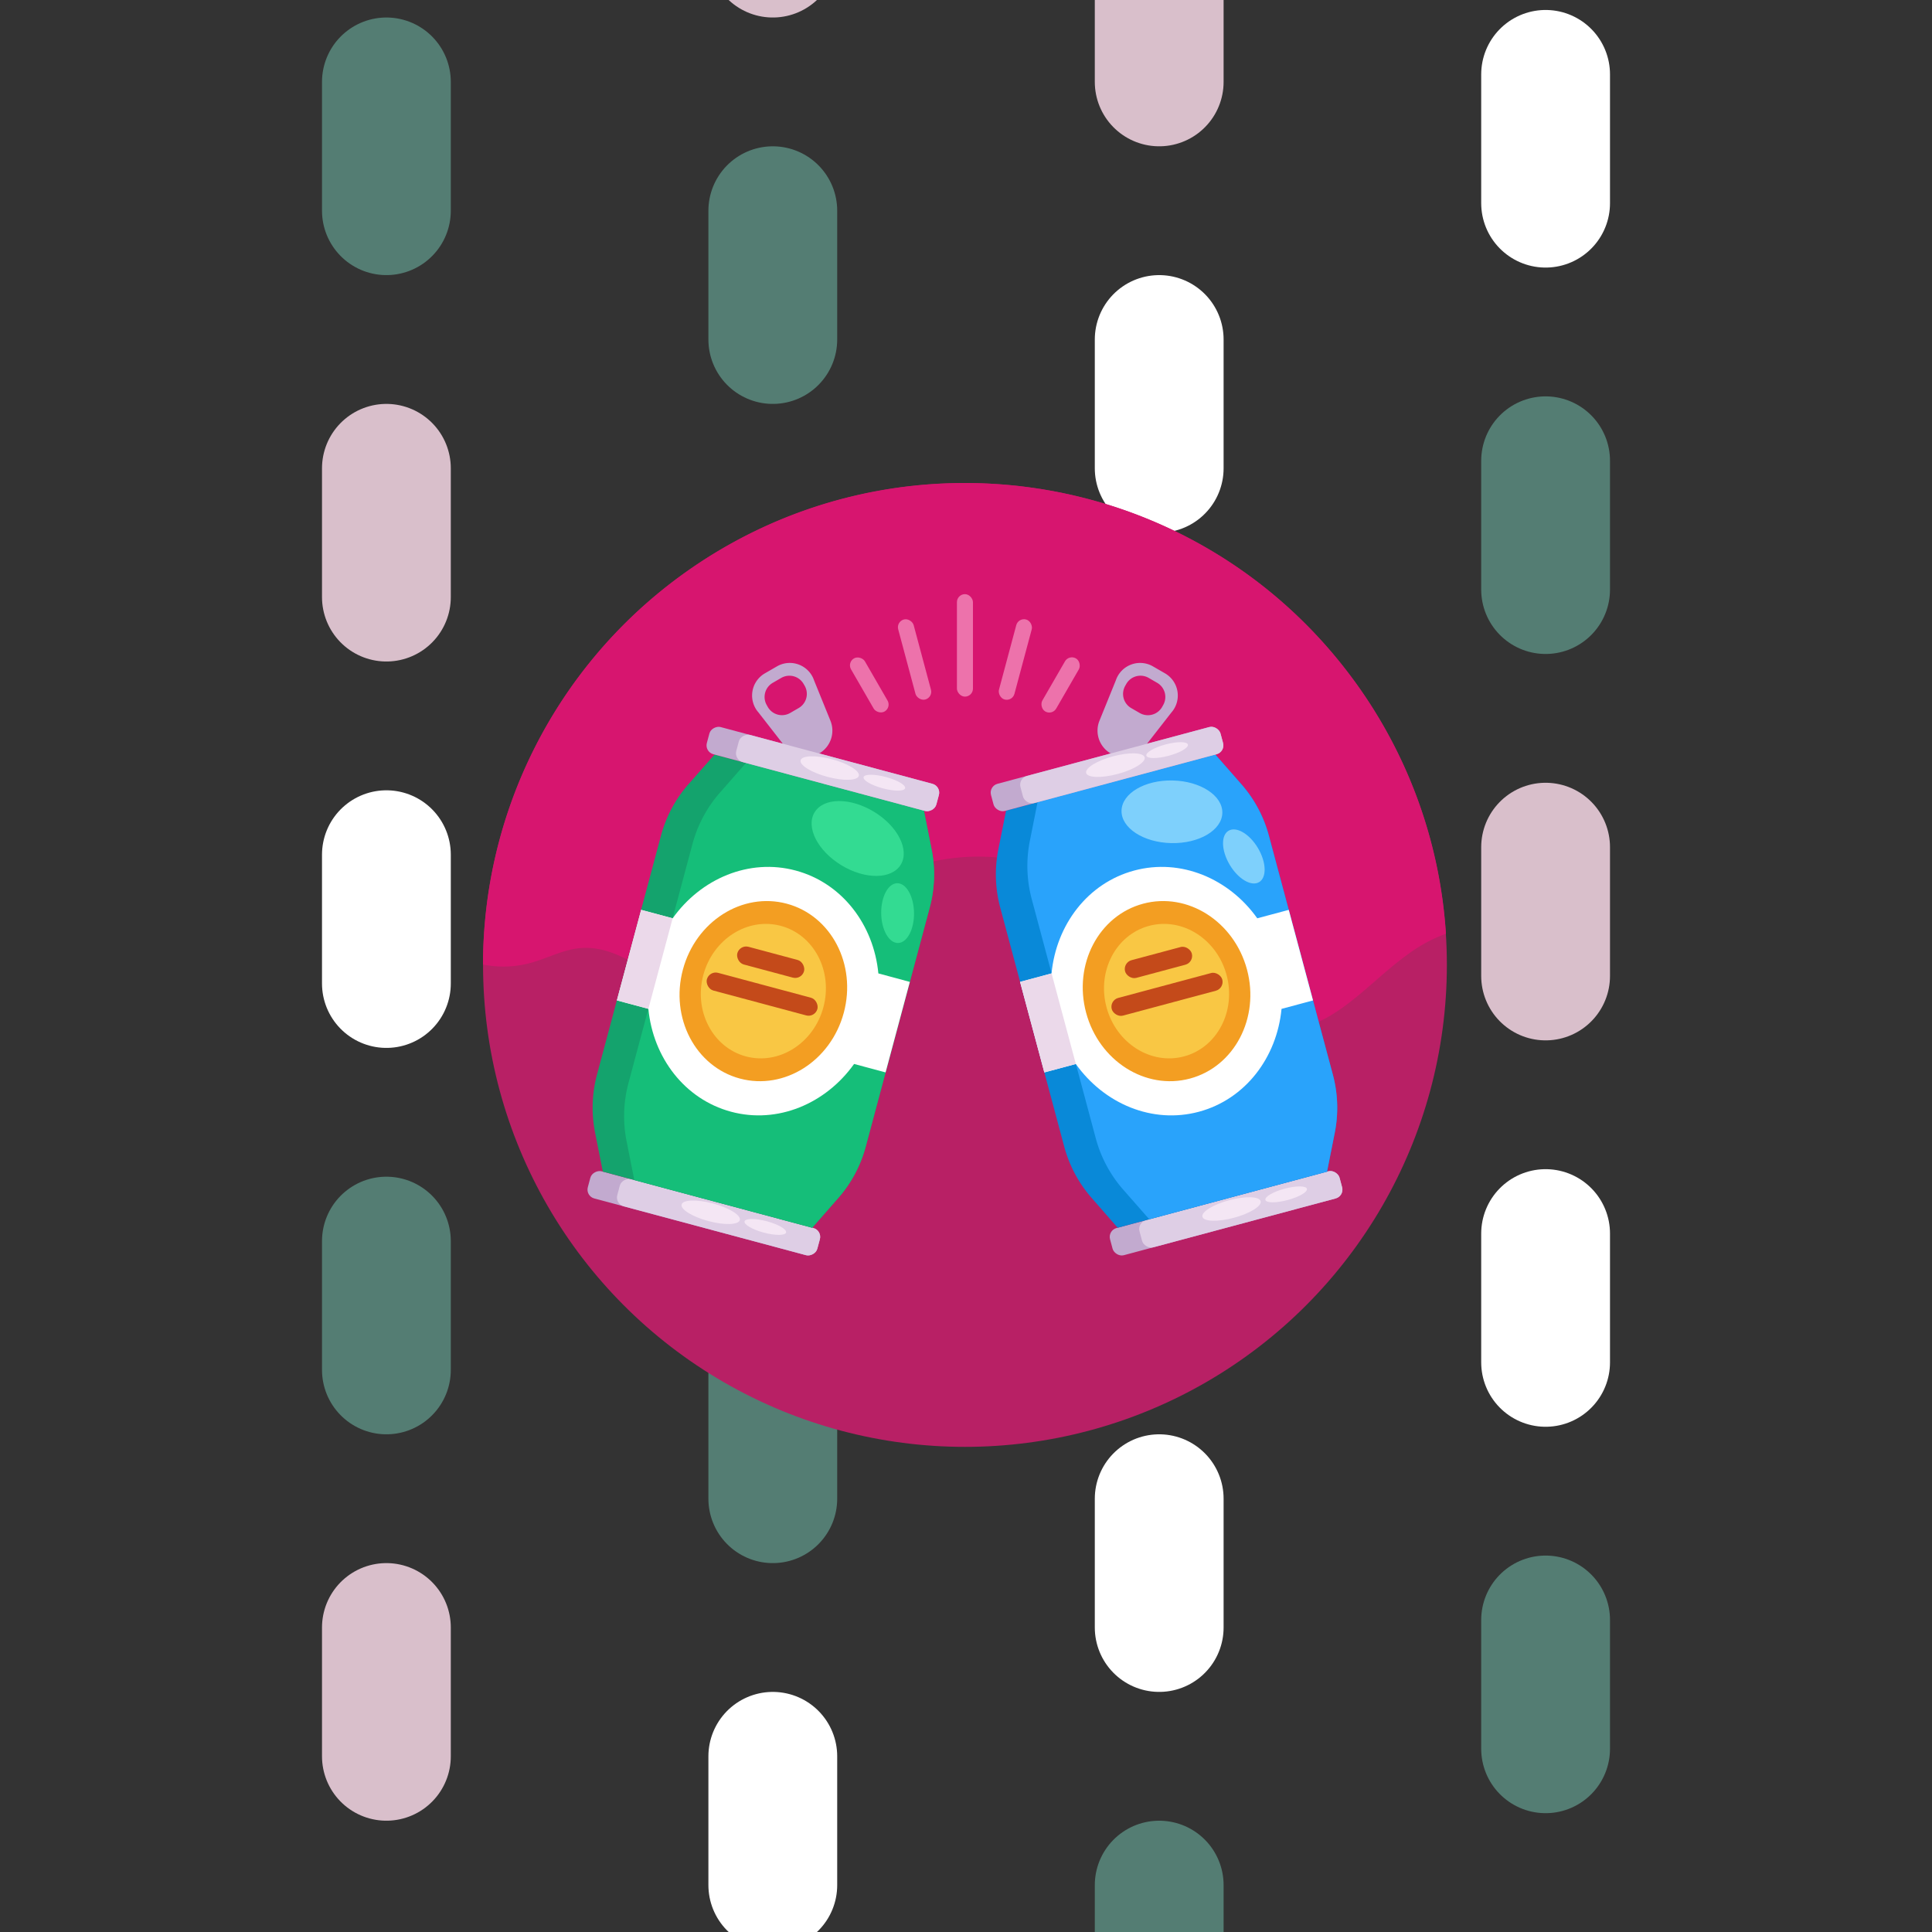 <?xml version="1.0" encoding="UTF-8"?>
<svg width="3840" height="3840" version="1.1" viewBox="0 0 1016 1016" xml:space="preserve" xmlns="http://www.w3.org/2000/svg"><rect x="0" y="0" width="1016" height="1016" fill="#333333" stroke="none"/><defs><style>.cls-1{fill:#b82065;}.cls-2{fill:#d7156f;}.cls-3{fill:#c2aacf;}.cls-4{fill:#decee5;}.cls-5{fill:#f4e6f4;}.cls-6{fill:#14a36d;}.cls-7{fill:#15be79;}.cls-8{fill:#33db92;}.cls-9{fill:#fff;}.cls-10{fill:#ebd9ea;}.cls-11{fill:#f39e22;}.cls-12{fill:#f9c744;}.cls-13{fill:#c44a1a;}.cls-14{fill:#0989d8;}.cls-15{fill:#29a3fb;}.cls-16{fill:#7ed0fc;}.cls-17{fill:#ed72ab;}</style></defs><g transform="translate(0 340.65)" stroke-linecap="round" stroke-width="67.733"><g fill="#55be59" stroke="#d9bfcb"><path d="m203.2 786.15v-1436.8" stroke-dasharray="67.733, 541.866" stroke-dashoffset="406.4"/><path d="m406.4 853.89-2e-5 -1436.8" stroke-dasharray="67.733, 541.867"/><path d="m609.6 921.62 1e-5 -1436.8" stroke-dasharray="67.733, 541.867"/><path d="m812.8 985.39-1e-5 -1436.8" stroke-dasharray="67.733, 541.866" stroke-dashoffset="406.4"/></g><g fill="#547d73" stroke="#547d73"><path d="m203.2 786.15 2e-5 -1436.8" stroke-dasharray="67.733, 541.866" stroke-dashoffset="203.2"/><path d="m406.4 853.89-3e-5 -1436.8" stroke-dasharray="67.733, 541.867" stroke-dashoffset="203.2"/><path d="m609.6 921.62 1e-5 -1436.8" stroke-dasharray="67.733, 541.866" stroke-dashoffset="406.4"/><path d="m812.8 985.39-1e-5 -1436.8" stroke-dasharray="67.733, 541.866" stroke-dashoffset="203.2"/></g></g><g transform="translate(0 340.65)" fill="#55be59" stroke="#fff" stroke-linecap="round" stroke-width="67.733"><path d="m203.2 786.15 2e-5 -1436.8" stroke-dasharray="67.733, 541.866"/><path d="m406.4 853.89-3e-5 -1436.8" stroke-dasharray="67.733, 541.867" stroke-dashoffset="406.4"/><path d="m609.6 921.62 1e-5 -1436.8" stroke-dasharray="67.733, 541.866" stroke-dashoffset="203.2"/><path d="m812.8 985.39-1e-5 -1436.8" stroke-dasharray="67.733, 541.866"/></g><g><g transform="matrix(.132 0 0 .132 254 254)" stroke-dasharray="2, 10" stroke-width="2"><g stroke-width="2"><circle class="cls-1" cx="1920.1" cy="1920.1" r="1919.9"/><path class="cls-2" d="m0 1918.3a1917.3 1917.3 0 0 1 775.83-1540c851.58-631.9 2054.1-453.92 2686 397.52a1910.8 1910.8 0 0 1 374.49 1020 576.7 576.7 0 0 0-106.8 51.602c-178.81 110.55-315.01 314.26-524.35 333.31-143.63 13.125-279.69-69.303-383.26-169.66-103.58-100.35-186.53-221.33-295.51-315.91a844.01 844.01 0 0 0-1182.8 75.003c-106.28 119.18-198.98 280.81-357.61 300.01-215.63 25.801-384.17-237.23-600.02-217.13-69.753 6.525-132.91 42.452-200.48 60.002a408.77 408.77 0 0 1-185.48 5.175z"/><g stroke-width="2"><rect class="cls-3" transform="rotate(-75)" x="-2638.5" y="1129.5" width="112.05" height="946.61" rx="36.376"/><rect class="cls-4" transform="rotate(-75)" x="-2638.4" y="1251" width="112.05" height="825.11" rx="36.376"/><ellipse class="cls-5" transform="rotate(-75)" cx="-2571.6" cy="1628.3" rx="36.226" ry="120.08"/><ellipse class="cls-5" transform="rotate(-75)" cx="-2571.7" cy="1853.5" rx="23.401" ry="85.653"/><path class="cls-6" d="m1779.7 1691.6-255.01 952.54a510.02 510.02 0 0 1-109.2 204.31l-104.03 118.65-834.11-223.73-30.751-154.73a509.57 509.57 0 0 1 7.5-231.53l255.01-952.54a510.02 510.02 0 0 1 109.2-204.31l104.25-118.43 833.96 223.21 30.751 154.81a509.57 509.57 0 0 1-7.575 231.76z"/><path class="cls-7" d="m1779.7 1691.6-255.01 952.54a510.02 510.02 0 0 1-109.2 204.31l-104.03 118.65-708.63-190.06-30.826-154.81a510.62 510.62 0 0 1 7.5-231.53l255.01-952.54a510.84 510.84 0 0 1 109.13-204.31l104.1-118.65 708.78 189.83 30.751 154.81a509.57 509.57 0 0 1-7.575 231.76z"/><ellipse class="cls-8" transform="rotate(-58.74)" cx="-436.06" cy="2010.9" rx="124.8" ry="200.86"/><ellipse class="cls-8" transform="rotate(-.76)" cx="1628.9" cy="1735.3" rx="65.403" ry="119.1"/><path class="cls-9" d="m1700.5 1987.6-125.4-33.826c-18.526-193.51-143.93-360.01-329.34-409.82-185.41-49.802-377.34 31.951-490.14 190.28l-125.55-33.601-96.679 360.69 125.48 33.601c18.526 193.58 143.93 360.01 329.34 409.89 185.41 49.877 377.34-31.951 490.14-190.28l125.48 33.601z"/><rect class="cls-10" transform="rotate(15)" x="1048.7" y="1479.5" width="129.91" height="373.44"/><ellipse class="cls-11" transform="rotate(-75)" cx="-1666.3" cy="1602.8" rx="360.61" ry="331.81"/><ellipse class="cls-12" transform="rotate(-75)" cx="-1666.3" cy="1602.8" rx="269.19" ry="247.66"/><rect class="cls-13" transform="rotate(15)" x="1463.6" y="1511" width="275.19" height="72.978" rx="36.451"/><rect class="cls-13" transform="rotate(15)" x="1373.3" y="1642.6" width="455.87" height="72.978" rx="36.451"/><path class="cls-3" d="m1171.1 730.52-47.927 27.676a102.15 102.15 0 0 0-25.576 156.08l106.65 136.88a105 105 0 0 0 135.01 26.401 105 105 0 0 0 45.002-130.28l-65.252-160.81a102.15 102.15 0 0 0-147.91-55.952zm110.33 77.103a65.178 65.178 0 0 1-23.851 88.953l-33.826 19.576a65.178 65.178 0 0 1-89.028-23.626l-4.2-7.5a65.103 65.103 0 0 1 23.851-88.953l33.826-19.576a65.178 65.178 0 0 1 88.954 23.851z"/><rect class="cls-3" transform="rotate(-75)" x="-806.2" y="1129.5" width="112.05" height="946.61" rx="36.376"/><rect class="cls-4" transform="rotate(-75)" x="-806.23" y="1250.9" width="112.05" height="825.11" rx="36.376"/><ellipse class="cls-5" transform="rotate(-75)" cx="-739.43" cy="1628.2" rx="36.226" ry="120.08"/><ellipse class="cls-5" transform="rotate(-75)" cx="-739.39" cy="1853.5" rx="23.401" ry="85.653"/><rect class="cls-3" transform="rotate(-15)" x="1633.2" y="3520.3" width="946.61" height="112.05" rx="36.376"/><rect class="cls-4" transform="rotate(-15)" x="1754.8" y="3520.3" width="825.11" height="112.05" rx="36.376"/><ellipse class="cls-5" transform="rotate(-15)" cx="2131.9" cy="3565.6" rx="120.08" ry="36.226"/><ellipse class="cls-5" transform="rotate(-15)" cx="2357.2" cy="3565.6" rx="85.653" ry="23.401"/><path class="cls-14" d="m3130.8 1404.8 255.01 952.54a509.57 509.57 0 0 1 7.5 231.53l-30.751 154.73-833.96 223.51-103.8-118.88a510.02 510.02 0 0 1-109.2-204.31l-255.01-952.54a509.57 509.57 0 0 1-7.5-231.53l30.751-154.81 833.73-223.21 104.03 118.65a510.02 510.02 0 0 1 109.2 204.31z"/><path class="cls-15" d="m3130.8 1404.8 255.01 952.54a509.57 509.57 0 0 1 7.5 231.53l-30.751 154.73-708.25 189.68-104.25-118.65a510.84 510.84 0 0 1-108.98-204.53l-255.01-952.54a510.62 510.62 0 0 1-7.5-231.53l30.826-154.81 708.18-189.38 104.03 118.65a510.02 510.02 0 0 1 109.2 204.31z"/><ellipse class="cls-16" transform="rotate(-88.74)" cx="-1249.2" cy="2772.8" rx="124.8" ry="200.86"/><ellipse class="cls-16" transform="rotate(-30.76)" cx="1843.8" cy="2828.7" rx="65.403" ry="119.1"/><path class="cls-9" d="m3210.1 1700.6-125.48 33.601c-112.5-158.33-304.74-240.01-490.14-190.28-185.41 49.727-310.81 216.31-329.41 409.82l-125.4 33.826 96.679 360.69 125.48-33.601c112.5 158.33 304.74 240.01 490.14 190.28 185.41-49.727 310.81-216.31 329.34-409.89l125.48-33.601z"/><rect class="cls-10" transform="rotate(-15)" x="1552.4" y="2473.5" width="129.91" height="373.44"/><ellipse class="cls-11" transform="rotate(-15)" cx="2106.5" cy="2660.2" rx="331.81" ry="360.61"/><ellipse class="cls-12" transform="rotate(-15)" cx="2106.5" cy="2660.2" rx="247.66" ry="269.19"/><rect class="cls-13" transform="rotate(-15)" x="1967.3" y="2505" width="275.19" height="72.978" rx="36.451"/><rect class="cls-13" transform="rotate(-15)" x="1877" y="2636.5" width="455.87" height="72.978" rx="36.451"/><path class="cls-3" d="m2521.1 786.47-65.253 160.81a105 105 0 0 0 45.002 130.28 105 105 0 0 0 135.01-26.401l106.65-136.88a102.15 102.15 0 0 0-25.576-156.08l-47.927-27.676a102.15 102.15 0 0 0-147.91 55.952zm41.852 13.801a65.178 65.178 0 0 1 88.954-23.851l33.826 19.576a65.103 65.103 0 0 1 23.851 89.028l-4.2 7.5a65.178 65.178 0 0 1-89.028 23.851l-33.826-19.576a65.178 65.178 0 0 1-23.851-88.953z"/><rect class="cls-3" transform="rotate(-15)" x="1633.2" y="1688" width="946.61" height="112.05" rx="36.376"/><rect class="cls-4" transform="rotate(-15)" x="1754.7" y="1688.1" width="825.11" height="112.05" rx="36.376"/></g><ellipse class="cls-5" transform="rotate(-15.005)" cx="2142.5" cy="1738" rx="120.59" ry="36.38" stroke-width="2.009"/><g stroke-width="2"><ellipse class="cls-5" transform="rotate(-15)" cx="2357.2" cy="1733.3" rx="85.653" ry="23.401"/><rect class="cls-17" x="1888.1" y="442.81" width="63.827" height="408.24" rx="31.951"/><rect class="cls-17" transform="rotate(-15)" x="1446.9" y="959.14" width="63.827" height="330.09" rx="31.951"/><rect class="cls-17" transform="rotate(-30)" x="898.59" y="1344.1" width="63.827" height="244.21" rx="31.951"/><rect class="cls-17" transform="rotate(195)" x="-2262.5" y="-295.33" width="63.827" height="330.09" rx="31.951"/><rect class="cls-17" transform="rotate(210)" x="-2427" y="331.73" width="63.827" height="244.21" rx="31.951"/></g></g></g></g></svg>
